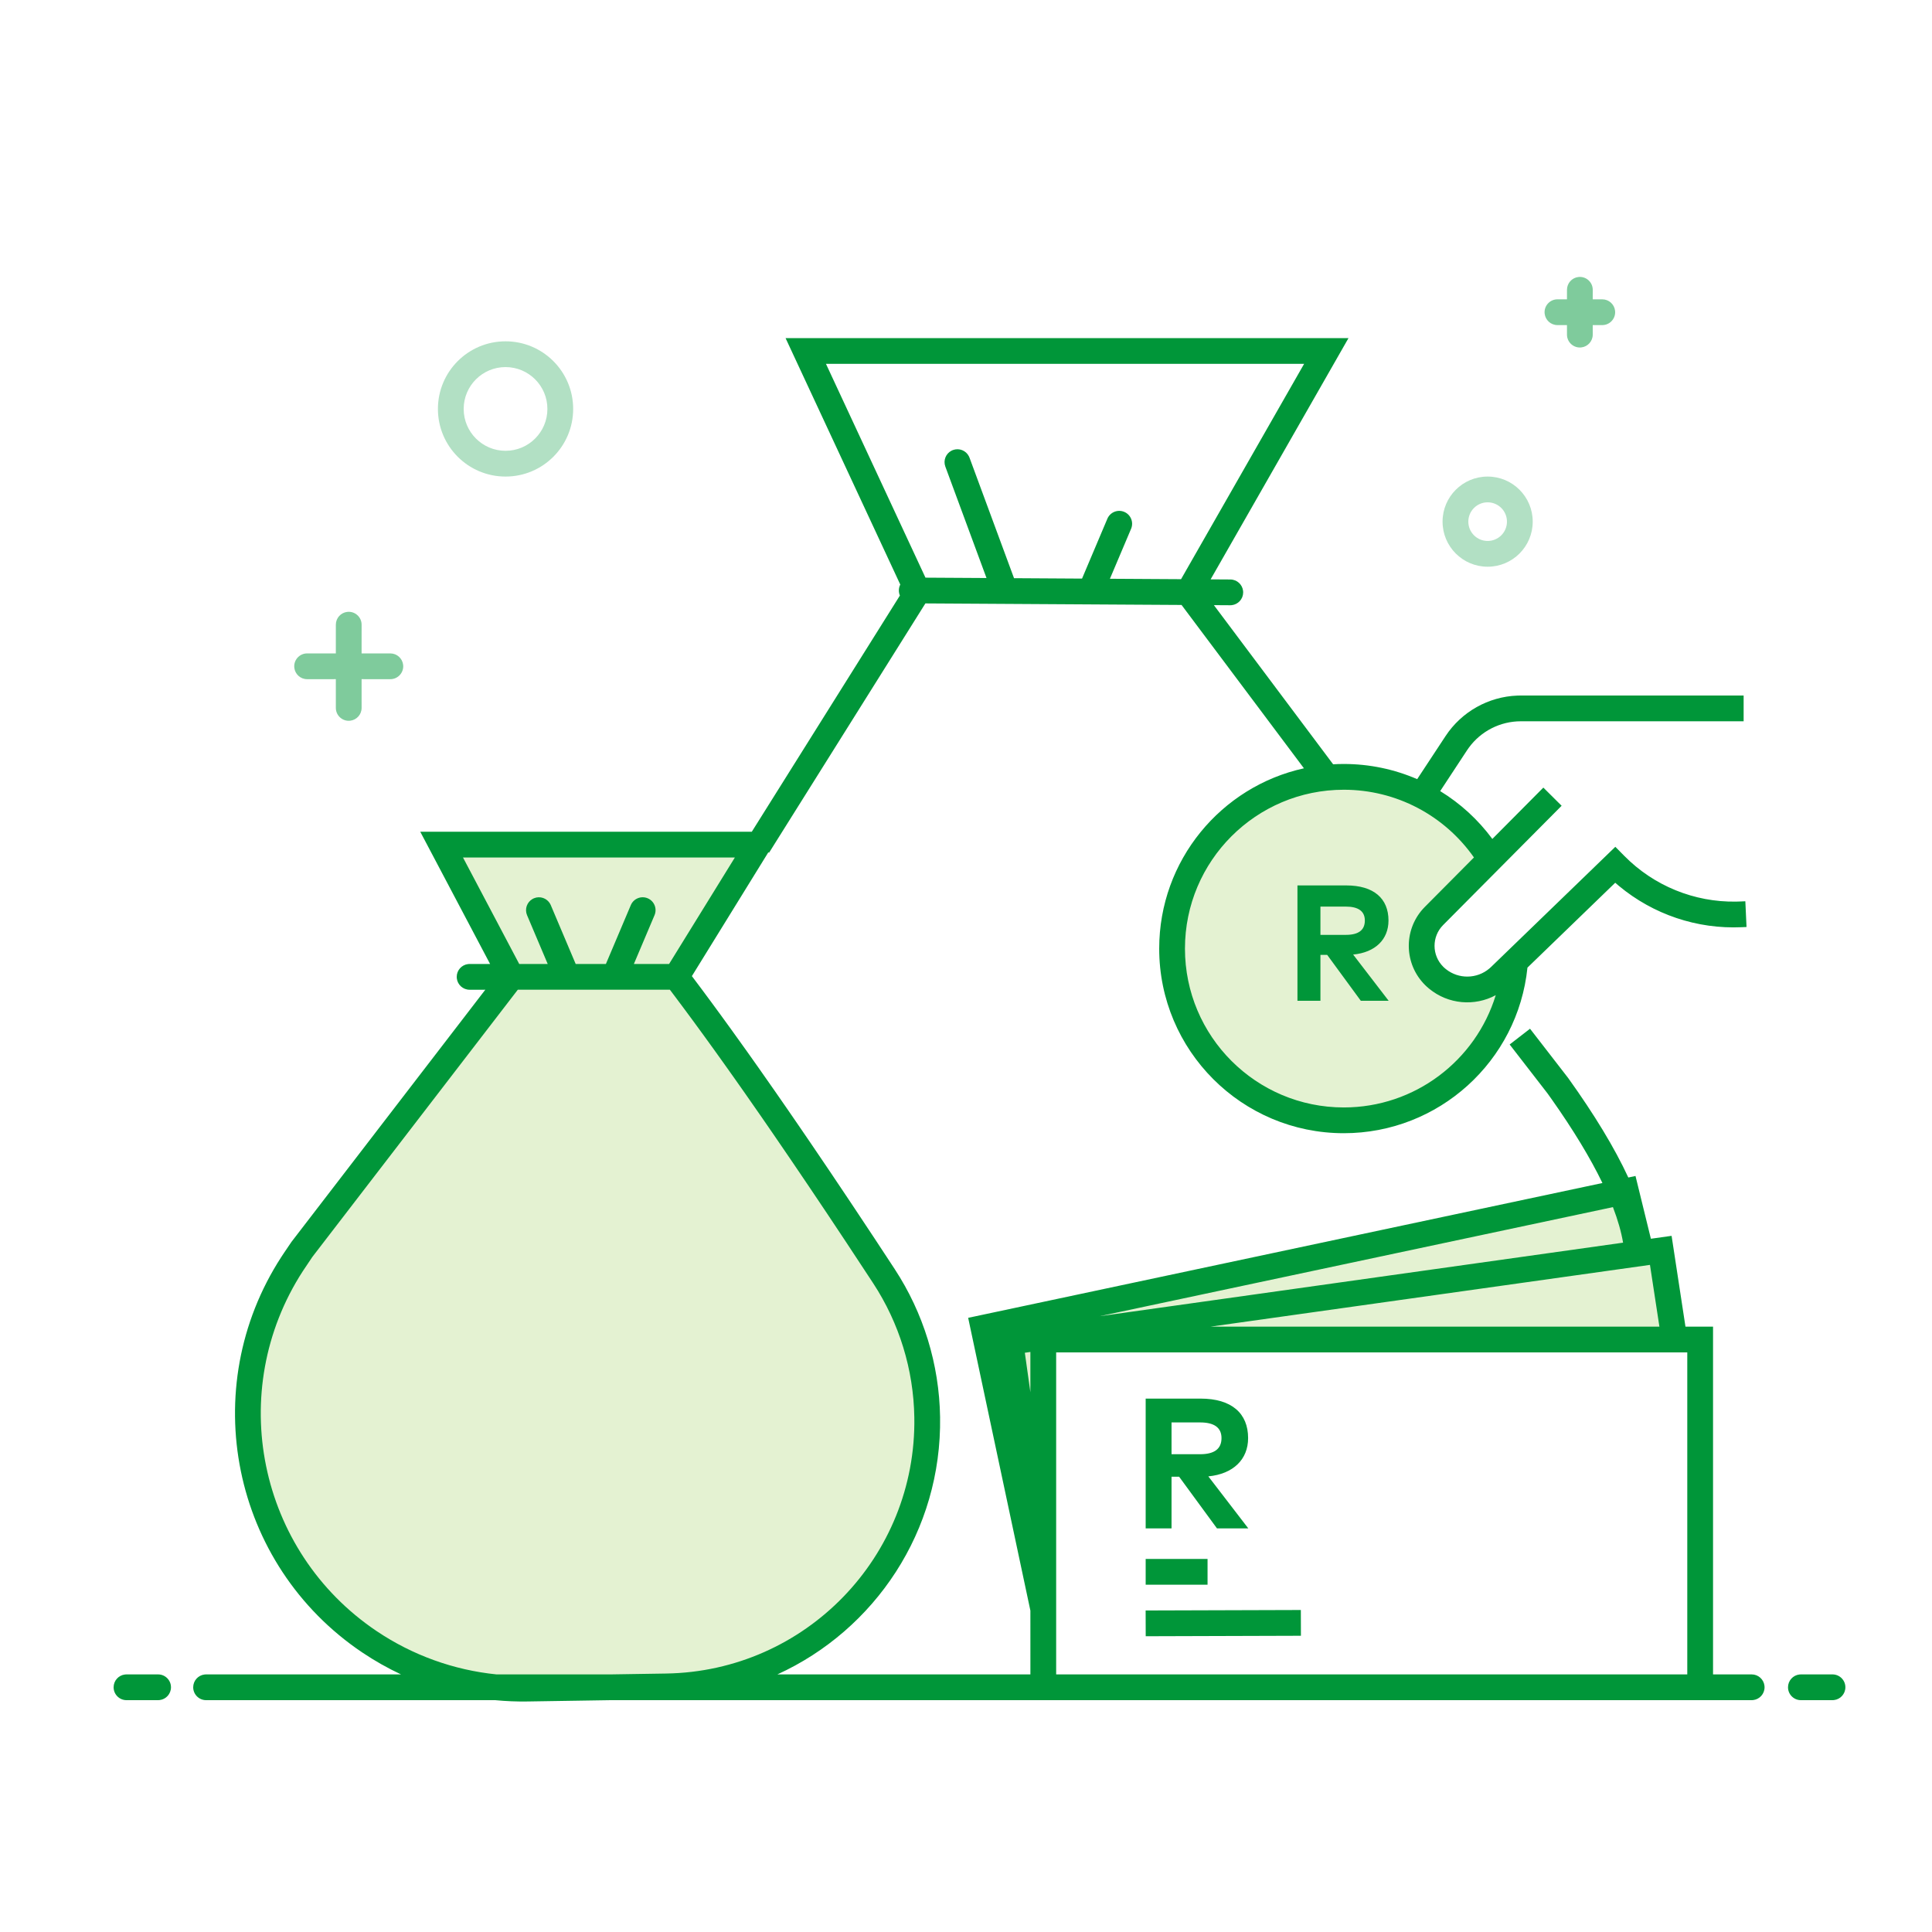 <svg width="150" height="150" viewBox="0 0 150 150" fill="none" xmlns="http://www.w3.org/2000/svg">
<rect width="150" height="150" fill="white"/>
<path fill-rule="evenodd" clip-rule="evenodd" d="M39.71 75.843L23.423 97.028C23.184 97.382 23.004 97.648 22.884 97.827C16.301 107.614 18.898 120.885 28.685 127.468C32.303 129.902 36.579 131.17 40.939 131.102L51.732 130.933C63.097 130.755 72.166 121.397 71.989 110.032C71.927 106.135 70.761 102.335 68.625 99.075C62.176 89.231 56.803 81.487 52.507 75.843L58.849 65.575H34.287L39.71 75.843Z" fill="#E4F2D2"/>
<path fill-rule="evenodd" clip-rule="evenodd" d="M78.729 104.239H76.543L80.242 122.212L78.729 104.239Z" fill="#E4F2D2"/>
<path fill-rule="evenodd" clip-rule="evenodd" d="M80.992 128.625L76.293 102.348L126.78 93.445L127.431 97.135L81.326 103.264L80.992 128.625Z" fill="#E4F2D2"/>
<path fill-rule="evenodd" clip-rule="evenodd" d="M78.145 104.025L128.497 97.468L129.892 103.753L78.145 104.025Z" fill="#E4F2D2"/>
<path fill-rule="evenodd" clip-rule="evenodd" d="M104.778 86.76C111.896 86.76 117.667 80.99 117.667 73.871C117.667 73.717 117.192 74.71 116.918 74.992C116.174 75.76 115.028 76.753 114.598 76.772C112.773 76.856 111.034 75.305 110.205 73.871C110.084 73.663 115.695 67.013 115.564 66.812C113.261 63.301 109.29 60.982 104.778 60.982C97.66 60.982 91.889 66.753 91.889 73.871C91.889 80.99 97.66 86.76 104.778 86.76Z" fill="#E4F2D2"/>
<path d="M39.25 37C42.15 37 44.5 34.65 44.5 31.75C44.5 28.851 42.15 26.5 39.25 26.5C36.35 26.5 34 28.851 34 31.75C34 34.65 36.35 37 39.25 37ZM39.25 35C37.455 35 36 33.545 36 31.75C36 29.955 37.455 28.5 39.25 28.5C41.045 28.5 42.5 29.955 42.5 31.75C42.5 33.545 41.045 35 39.25 35ZM115.5 44C117.433 44 119 42.433 119 40.5C119 38.567 117.433 37 115.5 37C113.567 37 112 38.567 112 40.5C112 42.433 113.567 44 115.5 44ZM115.5 42C114.672 42 114 41.328 114 40.5C114 39.672 114.672 39 115.5 39C116.328 39 117 39.672 117 40.5C117 41.328 116.328 42 115.5 42Z" fill="#B2E0C4"/>
<path d="M122.66 21.5C123.212 21.5 123.66 21.948 123.66 22.5L123.659 23.239L124.4 23.24C124.913 23.24 125.335 23.626 125.393 24.123L125.4 24.24C125.4 24.792 124.952 25.24 124.4 25.24L123.659 25.239L123.66 25.979C123.66 26.492 123.274 26.915 122.777 26.973L122.66 26.979C122.108 26.979 121.66 26.532 121.66 25.979L121.659 25.239L120.92 25.24C120.408 25.24 119.985 24.854 119.927 24.356L119.92 24.24C119.92 23.687 120.368 23.24 120.92 23.24L121.659 23.239L121.66 22.5C121.66 21.987 122.046 21.564 122.544 21.507L122.66 21.5ZM27.075 47.5C27.627 47.5 28.075 47.948 28.075 48.5L28.074 50.73L30.306 50.731C30.819 50.731 31.241 51.117 31.299 51.614L31.306 51.731C31.306 52.283 30.858 52.731 30.306 52.731L28.074 52.73L28.075 54.962C28.075 55.475 27.689 55.897 27.192 55.955L27.075 55.962C26.523 55.962 26.075 55.514 26.075 54.962L26.074 52.73L23.844 52.731C23.331 52.731 22.909 52.345 22.851 51.847L22.844 51.731C22.844 51.179 23.292 50.731 23.844 50.731L26.074 50.73L26.075 48.5C26.075 47.987 26.461 47.565 26.958 47.507L27.075 47.5Z" fill="#7FCB9C"/>
<path d="M104.697 26.25L93.992 44.982L95.525 44.991C96.038 44.994 96.458 45.383 96.513 45.88L96.519 45.997C96.516 46.51 96.127 46.93 95.63 46.985L95.513 46.991L94.246 46.983L103.504 59.339C103.778 59.323 104.055 59.315 104.333 59.315C106.336 59.315 108.267 59.729 110.03 60.493L112.229 57.153C113.474 55.26 115.554 54.092 117.806 54.005L118.077 54H135.375V56H118.077C116.475 56 114.975 56.768 114.037 58.055L113.9 58.252L111.816 61.421C113.379 62.378 114.758 63.635 115.865 65.135L119.825 61.149L121.244 62.559L112.044 71.82C111.152 72.718 111.157 74.169 112.055 75.061L112.126 75.129L112.264 75.246C113.252 76.031 114.66 76.012 115.625 75.202L115.767 75.075L125.414 65.746L126.11 66.451C128.401 68.775 131.54 70.055 134.793 70.001L135.142 69.99L135.508 69.974L135.6 71.972L135.233 71.988C131.751 72.147 128.353 70.994 125.698 68.786L125.406 68.536L118.591 75.126C117.846 82.399 111.7 87.982 104.333 87.982C96.417 87.982 90 81.565 90 73.649C90 66.796 94.809 61.066 101.237 59.651L91.735 46.968L71.847 46.849L59.709 66.206L59.654 66.172L53.718 75.785L54.446 76.755L55.205 77.778L55.984 78.841L56.783 79.942L58.019 81.666L58.867 82.864L60.177 84.734L61.075 86.029L61.993 87.363L62.931 88.736L64.375 90.867L65.864 93.087L66.37 93.846L67.919 96.181L69.462 98.528C71.701 101.946 72.924 105.93 72.988 110.016C73.127 118.864 67.921 126.551 60.354 130.001L80 130L79.999 125.047L75.168 102.316L124.412 91.849C123.476 89.912 122.159 87.735 120.46 85.329L120.148 84.891L117.209 81.094L118.791 79.87L121.752 83.696C123.798 86.55 125.357 89.122 126.422 91.422L126.98 91.303L128.174 96.176L129.782 95.95L130.859 103L133 103L133 130H136C136.513 130 136.935 130.386 136.993 130.883L137 131C137 131.513 136.614 131.936 136.117 131.993L136 132H47.405L40.955 132.102C40.118 132.115 39.283 132.081 38.456 132.001L16 132C15.448 132 15 131.552 15 131C15 130.487 15.386 130.064 15.883 130.007L16 130L31.137 130.001C30.096 129.514 29.089 128.945 28.127 128.298C17.987 121.478 15.22 107.8 21.844 97.587L22.054 97.269L22.63 96.419L37.679 76.842L36.46 76.843C35.947 76.843 35.524 76.457 35.467 75.96L35.46 75.843C35.46 75.33 35.846 74.908 36.343 74.85L36.46 74.843L38.05 74.842L32.628 64.575L58.37 64.575L69.868 46.237C69.815 46.115 69.786 45.979 69.787 45.837C69.788 45.674 69.828 45.521 69.898 45.386L60.991 26.25H104.697ZM12.275 130C12.827 130 13.275 130.448 13.275 131C13.275 131.513 12.889 131.936 12.392 131.993L12.275 132H9.821C9.269 132 8.821 131.552 8.821 131C8.821 130.487 9.207 130.064 9.704 130.007L9.821 130H12.275ZM142.275 130C142.827 130 143.275 130.448 143.275 131C143.275 131.513 142.889 131.936 142.392 131.993L142.275 132H139.821C139.269 132 138.821 131.552 138.821 131C138.821 130.487 139.207 130.064 139.704 130.007L139.821 130H142.275ZM52.009 76.842H40.202L24.251 97.588L23.51 98.694C17.494 107.991 20.017 120.433 29.243 126.639C32.033 128.515 35.233 129.665 38.553 130.001L47.437 130L51.716 129.933C62.529 129.764 71.158 120.861 70.988 110.048C70.93 106.34 69.821 102.725 67.789 99.624L65.736 96.506L64.246 94.264L62.798 92.106L61.393 90.031L60.031 88.039L59.147 86.757L57.856 84.903L57.019 83.714L56.201 82.562L55.402 81.446L54.622 80.368L53.861 79.326L53.119 78.322L52.396 77.354L52.009 76.842ZM131 105H82V130H131V105ZM100.997 125L101.003 127L88.953 127.037L88.947 125.037L100.997 125ZM93.754 121.037V123.037H88.95V121.037H93.754ZM93.211 108.587C95.614 108.587 96.903 109.724 96.903 111.653C96.903 113.308 95.751 114.438 93.815 114.625L96.917 118.663H94.485L91.548 114.654H90.958V118.663H88.95V108.587H93.211ZM93.175 110.437H90.958V112.905H93.175C94.269 112.905 94.837 112.502 94.837 111.653C94.837 110.818 94.24 110.437 93.175 110.437ZM79.999 104.965L79.568 105.027L79.999 108.094V104.965ZM128.103 98.205L93.984 103H128.836L128.103 98.205ZM125.228 93.721L85.377 102.19L126.015 96.48C125.872 95.638 125.61 94.717 125.228 93.721ZM104.333 61.315C97.522 61.315 92 66.837 92 73.649C92 80.46 97.522 85.982 104.333 85.982C109.854 85.982 114.578 82.338 116.129 77.265C114.494 78.147 112.442 77.984 110.958 76.762L110.779 76.607L110.645 76.48C109.018 74.863 108.957 72.266 110.468 70.577L110.625 70.411L114.437 66.573C112.151 63.313 108.415 61.315 104.333 61.315ZM104.521 68.744C106.657 68.744 107.802 69.755 107.802 71.469C107.802 72.941 106.779 73.945 105.058 74.112L107.815 77.7H105.653L103.043 74.137H102.518V77.7H100.734V68.744H104.521ZM57.056 66.575H35.946L40.312 74.842H42.524L40.92 71.054C40.721 70.582 40.911 70.042 41.347 69.795L41.452 69.743C41.924 69.543 42.464 69.734 42.711 70.169L42.762 70.274L44.696 74.842H47.042L48.976 70.274C49.191 69.766 49.778 69.528 50.287 69.743C50.795 69.958 51.033 70.545 50.818 71.054L49.214 74.842H51.949L57.056 66.575ZM104.489 70.388H102.518V72.583H104.489C105.461 72.583 105.966 72.224 105.966 71.469C105.966 70.728 105.435 70.388 104.489 70.388ZM101.251 28.25H64.128L71.853 44.849L76.592 44.877L73.396 36.226C73.218 35.745 73.434 35.215 73.88 34.988L73.987 34.941C74.469 34.764 74.999 34.979 75.225 35.426L75.272 35.533L78.729 44.89L84.009 44.922L85.976 40.274C86.191 39.766 86.778 39.528 87.287 39.743C87.795 39.958 88.033 40.545 87.818 41.054L86.174 44.935L91.697 44.968L101.251 28.25Z" fill="#009639"/>
</svg>

